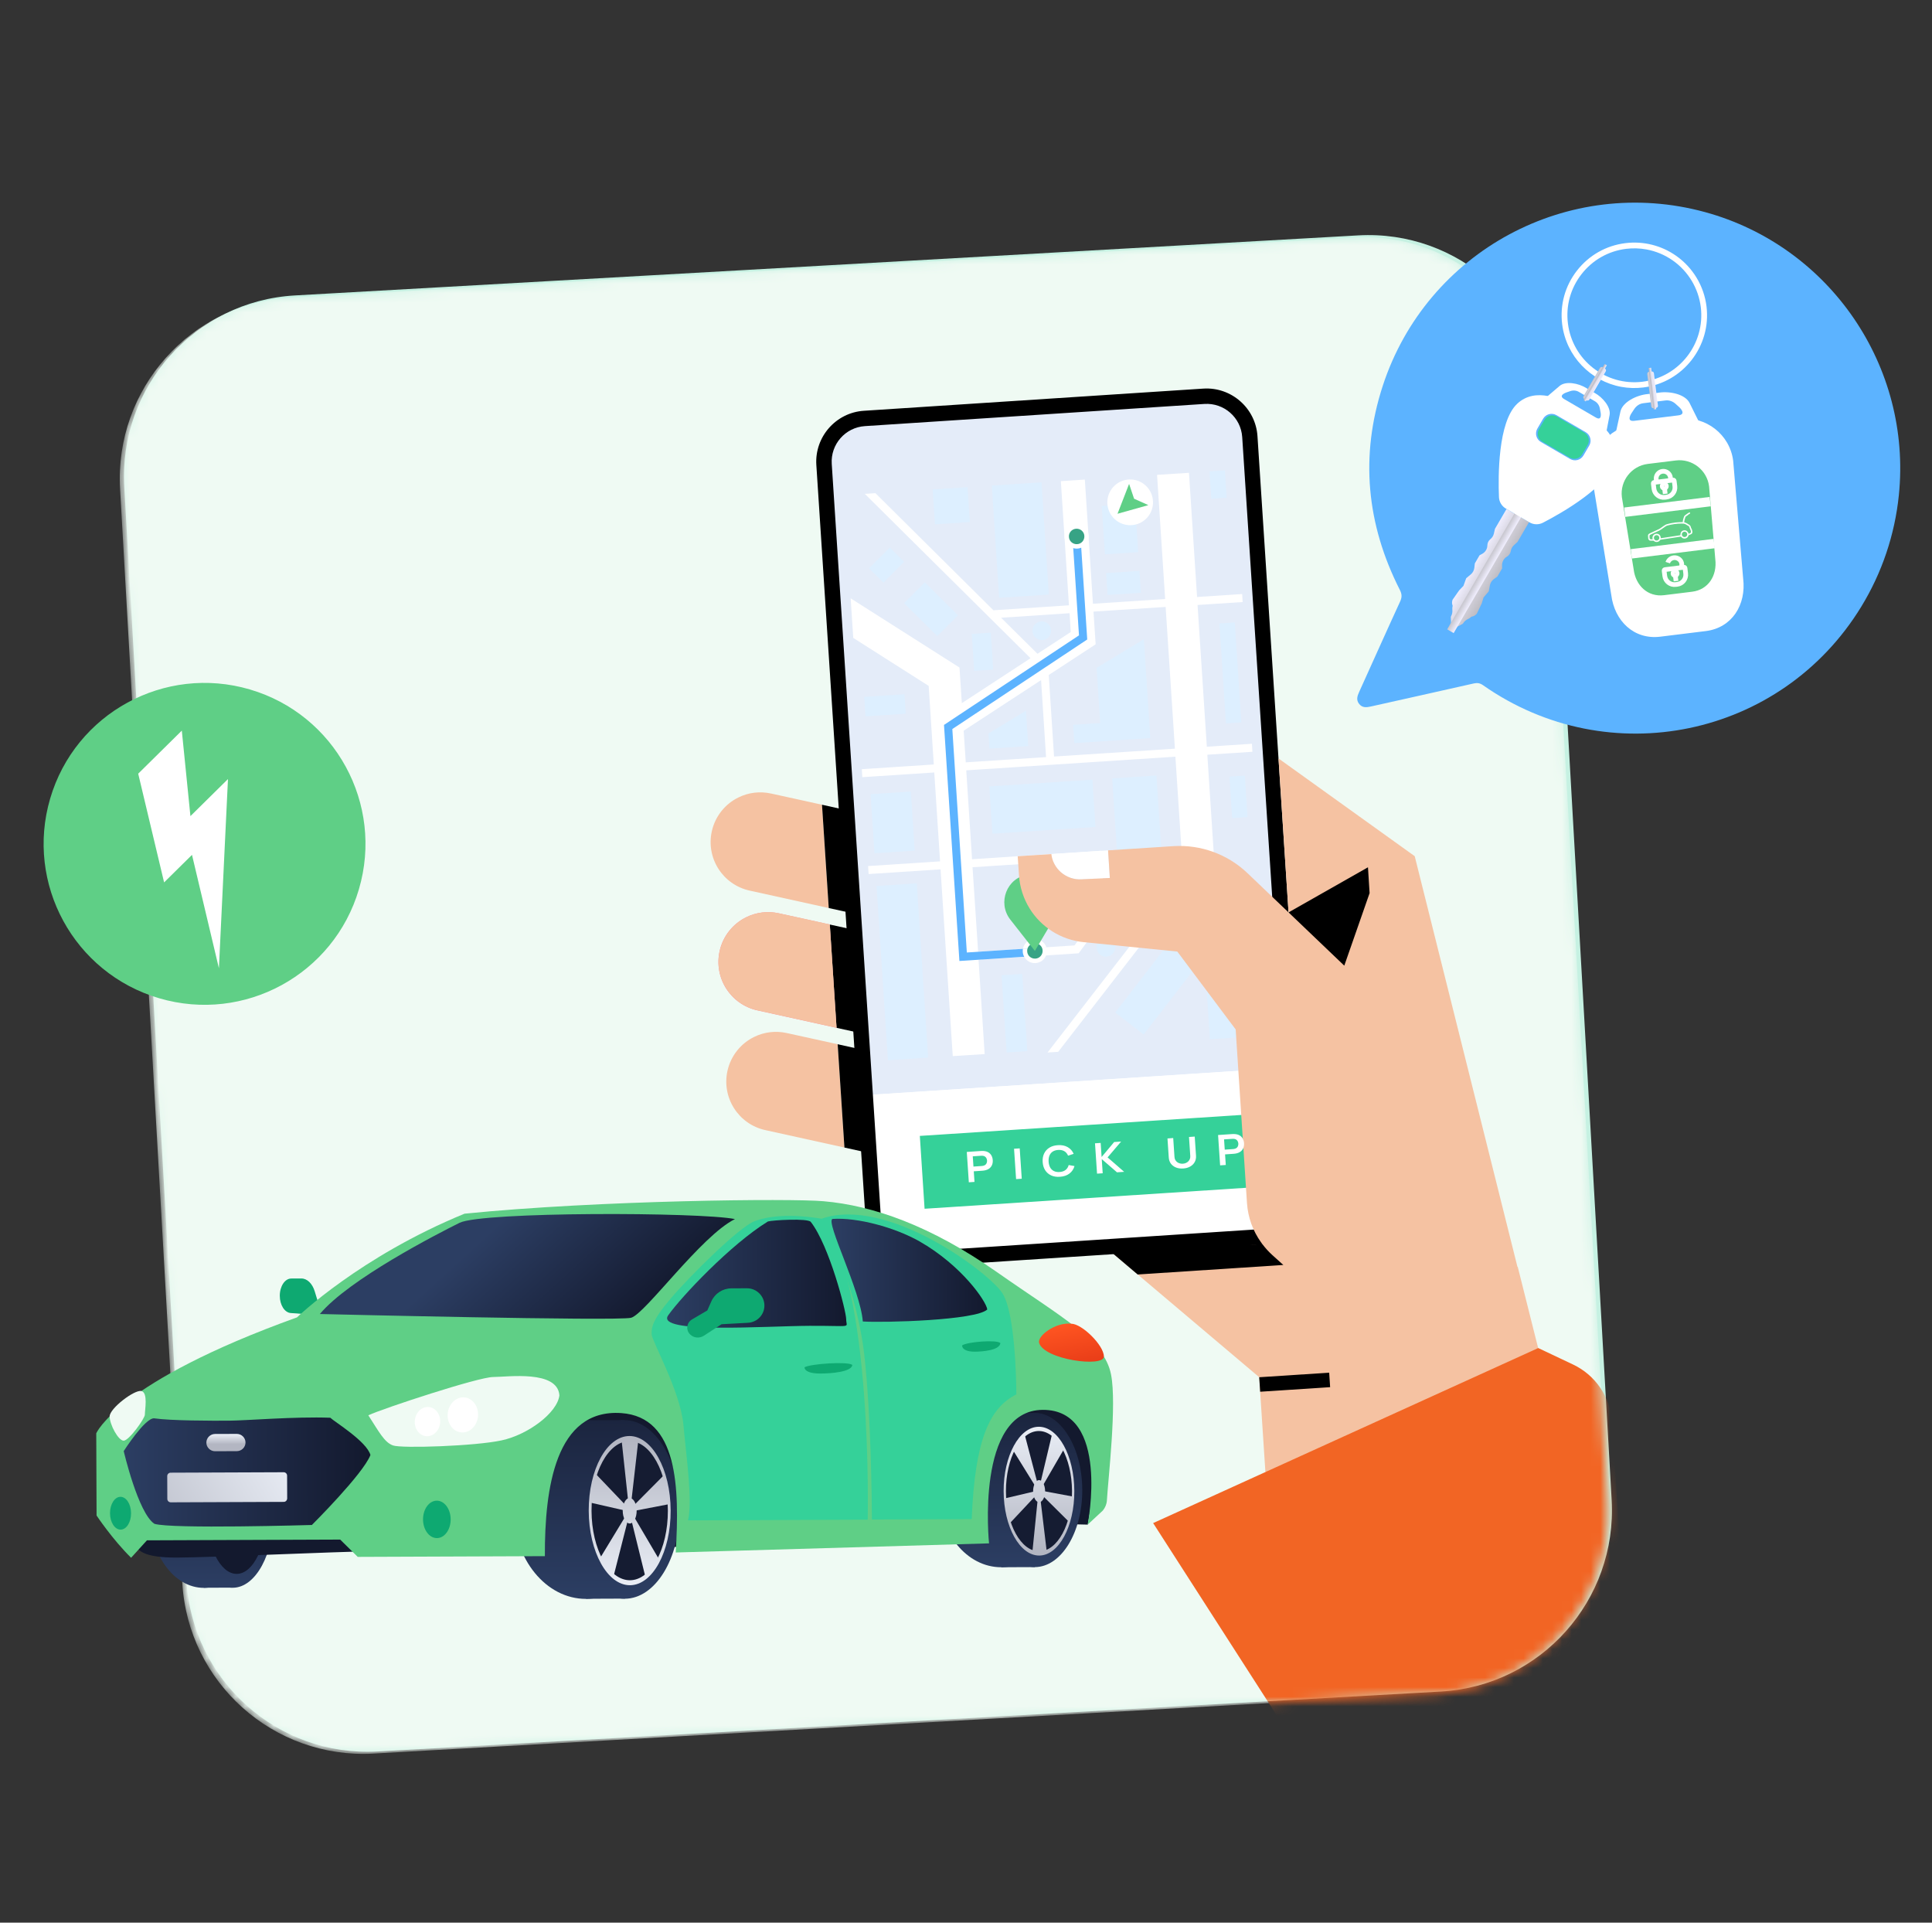 <svg width="201" height="200" viewBox="0 0 201 200" fill="none" xmlns="http://www.w3.org/2000/svg">
<rect x="0" y="0" width="201" height="200" fill="#333333" stroke="none"/>
<path d="M149.922 175.955L39.289 182.194C28.899 182.781 19.991 174.816 19.397 164.398L12.928 50.651C12.336 40.24 20.289 31.319 30.679 30.733L141.31 24.485C151.701 23.898 160.609 31.863 161.203 42.282L167.673 156.037C168.257 166.448 160.312 175.368 149.922 175.955Z" fill="#C6F1E2"/>
<mask id="mask0_155_11679" style="mask-type:alpha" maskUnits="userSpaceOnUse" x="12" y="24" width="156" height="159">
<path d="M149.487 176.17L38.855 182.409C28.464 182.996 19.556 175.031 18.962 164.613L12.494 50.865C11.901 40.455 19.854 31.534 30.245 30.947L140.876 24.7C151.266 24.113 160.175 32.078 160.768 42.496L167.238 156.252C167.823 166.663 159.878 175.583 149.487 176.17Z" fill="#EFFAF3"/>
</mask>
<g mask="url(#mask0_155_11679)">
<path d="M149.487 176.17L38.854 182.409C28.464 182.996 19.555 175.031 18.962 164.613L12.493 50.865C11.901 40.455 19.854 31.534 30.244 30.947L140.875 24.7C151.266 24.113 160.174 32.078 160.768 42.496L167.238 156.252C167.822 166.663 159.877 175.583 149.487 176.17Z" fill="#EFFAF3"/>
<path d="M83.137 83.184L85.519 83.71L86.222 94.457L77.99 92.642C75.199 92.029 73.439 89.273 74.053 86.482C74.407 84.882 75.469 83.609 76.839 82.946C77.849 82.449 79.031 82.285 80.213 82.544L83.137 83.184Z" fill="#F5C2A2"/>
<path d="M91.111 84.944L91.658 93.324L90.249 95.349L88.933 95.054L86.221 94.457L85.519 83.71L89.991 84.703L91.111 84.944Z" fill="black"/>
<path d="M83.948 95.645L86.331 96.171L87.033 106.918L78.801 105.103C76.01 104.49 74.25 101.734 74.864 98.943C75.218 97.343 76.279 96.07 77.65 95.407C78.66 94.909 79.842 94.746 81.024 95.005L83.948 95.645Z" fill="#FF8A98"/>
<path d="M91.922 97.405L92.469 105.785L91.06 107.81L89.744 107.515L87.033 106.918L86.331 96.171L90.802 97.155L91.922 97.405Z" fill="black"/>
<path d="M83.947 95.638L86.33 96.163L87.032 106.91L78.8 105.095C76.018 104.481 74.249 101.726 74.872 98.942C75.227 97.342 76.288 96.069 77.659 95.406C78.669 94.909 79.851 94.745 81.033 95.005L83.947 95.638Z" fill="#F5C2A2"/>
<path d="M84.767 108.099L87.149 108.624L87.852 119.371L79.62 117.556C76.829 116.943 75.069 114.187 75.682 111.396C76.037 109.796 77.098 108.523 78.469 107.86C79.479 107.363 80.661 107.199 81.843 107.458L84.767 108.099Z" fill="#F5C2A2"/>
<path d="M92.733 109.859L93.279 118.239L91.879 120.263L90.555 119.969L87.852 119.371L87.149 108.624L91.613 109.618L92.733 109.859Z" fill="black"/>
<path d="M125.243 41.221L89.932 43.527C87.445 43.689 85.566 45.833 85.727 48.312L90.011 113.916L90.853 126.763C91.015 129.251 93.159 131.129 95.637 130.968L130.948 128.662C133.427 128.501 135.305 126.357 135.145 123.879L134.303 111.031L130.019 45.427C129.865 42.938 127.722 41.06 125.243 41.221Z" fill="white"/>
<path d="M85.727 48.317L90.011 113.921L134.311 111.027L130.026 45.423C129.865 42.936 127.721 41.057 125.242 41.218L89.931 43.524C87.444 43.686 85.566 45.83 85.727 48.317Z" fill="#E4ECF9"/>
<path d="M90.012 113.923L90.854 126.77C91.015 129.258 93.159 131.136 95.638 130.975L130.949 128.669C133.428 128.509 135.306 126.365 135.145 123.886L134.303 111.038L90.012 113.923Z" fill="white"/>
<path d="M129.21 115.975L95.697 118.16L96.191 125.738L129.704 123.553L129.21 115.975Z" fill="#35D199"/>
<path d="M96.618 71.349L97.148 79.523L89.66 80.011L89.712 80.843L97.199 80.355L97.802 89.601L90.314 90.089L90.366 90.921L97.853 90.433L99.122 109.86L102.442 109.647L101.805 99.843L112.217 99.165L114.676 95.842L117.964 97.881L108.984 109.483L110.091 109.415L123.423 92.198L131.604 98.342L131.321 93.967L126.372 90.249L125.607 78.508L130.298 78.202L130.247 77.37L125.555 77.675L124.59 62.932L129.282 62.627L129.231 61.794L124.539 62.1L123.697 49.183L120.377 49.396L121.219 62.313L113.706 62.804L112.864 49.887L110.368 50.05L111.21 62.967L103.354 63.483L91.078 51.302L89.971 51.37L107.215 68.469L100.066 73.143L99.822 69.438L88.501 62.24L88.77 66.356L96.618 71.349ZM111.399 65.745L107.936 68.007L104.151 64.258L111.278 63.788L111.399 65.745ZM122.234 77.88L109.66 78.697L109.109 70.214L113.988 67.023L113.764 63.618L121.27 63.136L122.234 77.88ZM101.18 90.211L113.772 89.392L114.151 95.164L111.787 98.345L101.761 99.001L101.18 90.211ZM100.526 80.132L122.286 78.712L123.107 91.251L118.479 97.229L114.974 95.044L114.551 88.5L101.129 89.378L100.526 80.132ZM100.257 76.007L108.311 70.745L108.829 78.756L100.475 79.3L100.257 76.007Z" fill="white"/>
<path d="M92.375 110.289L96.562 110.016L95.38 91.889L91.193 92.162L92.375 110.289Z" fill="#DDEFFF"/>
<path d="M118.983 107.611L126.42 97.992L123.46 95.704L116.024 105.323L118.983 107.611Z" fill="#DDEFFF"/>
<path d="M116.326 90.439L120.932 90.138L120.315 80.669L115.708 80.969L116.326 90.439Z" fill="#DDEFFF"/>
<path d="M103.243 86.725L113.972 86.025L113.651 81.102L102.922 81.802L103.243 86.725Z" fill="#DDEFFF"/>
<path d="M90.976 88.757L95.163 88.484L94.762 82.337L90.575 82.61L90.976 88.757Z" fill="#DDEFFF"/>
<path d="M104.723 109.483L106.88 109.342L106.356 101.302L104.198 101.442L104.723 109.483Z" fill="#DDEFFF"/>
<path d="M114.459 75.213L111.638 75.399L111.77 77.302L119.677 76.779L119.005 66.487L114.084 69.475L114.459 75.213Z" fill="#DDEFFF"/>
<path d="M102.835 76.302L102.935 77.872L106.975 77.612L106.735 73.933L102.835 76.302Z" fill="#DDEFFF"/>
<path d="M101.351 69.787L103.329 69.658L103.078 65.814L101.1 65.943L101.351 69.787Z" fill="#DDEFFF"/>
<path d="M94.06 62.743L97.511 66.172L99.664 64.005L96.213 60.576L94.06 62.743Z" fill="#DDEFFF"/>
<path d="M90.413 59.12L91.911 60.607L94.064 58.441L92.566 56.953L90.413 59.12Z" fill="#DDEFFF"/>
<path d="M115.225 61.89L118.693 61.664L118.544 59.386L115.077 59.613L115.225 61.89Z" fill="#DDEFFF"/>
<path d="M114.95 57.664L118.418 57.438L118.09 52.403L114.622 52.629L114.95 57.664Z" fill="#DDEFFF"/>
<path d="M108.322 64.641C108.855 64.609 109.319 65.01 109.352 65.55C109.383 66.083 108.983 66.547 108.442 66.58C107.91 66.611 107.445 66.211 107.413 65.67C107.381 65.138 107.79 64.672 108.322 64.641Z" fill="#DDEFFF"/>
<path d="M114.995 97.575C115.527 97.544 115.992 97.944 116.024 98.485C116.056 99.017 115.655 99.482 115.114 99.514C114.582 99.546 114.117 99.145 114.085 98.605C114.053 98.073 114.455 97.616 114.995 97.575Z" fill="#DDEFFF"/>
<path d="M127.543 75.255L129.144 75.15L128.466 64.747L126.864 64.852L127.543 75.255Z" fill="#DDEFFF"/>
<path d="M126.019 51.878L127.621 51.773L127.435 48.931L125.834 49.035L126.019 51.878Z" fill="#DDEFFF"/>
<path d="M103.946 62.189L109.117 61.852L108.356 50.173L103.184 50.51L103.946 62.189Z" fill="#DDEFFF"/>
<path d="M125.874 108.106L131.277 107.754L130.925 102.351L125.522 102.703L125.874 108.106Z" fill="#DDEFFF"/>
<path d="M97.269 54.543L100.899 54.307L100.662 50.676L97.032 50.913L97.269 54.543Z" fill="#DDEFFF"/>
<path d="M128.189 85.1L129.79 84.996L129.509 80.681L127.907 80.785L128.189 85.1Z" fill="#DDEFFF"/>
<path d="M90.045 74.517L94.232 74.244L94.1 72.215L89.913 72.488L90.045 74.517Z" fill="#DDEFFF"/>
<path d="M112.255 66.092L111.579 55.835L112.41 55.775L113.112 66.521L99.077 75.837L100.586 99.081L107.576 98.62L107.627 99.453L99.814 99.964L98.211 75.408L112.255 66.092Z" fill="#5CB3FF"/>
<path d="M112.163 57.059C112.854 56.973 113.345 56.343 113.259 55.652C113.174 54.961 112.544 54.47 111.852 54.556C111.161 54.641 110.67 55.271 110.756 55.963C110.842 56.654 111.472 57.145 112.163 57.059Z" fill="white"/>
<path d="M111.959 55C112.405 54.971 112.793 55.312 112.813 55.75C112.843 56.196 112.502 56.584 112.063 56.604C111.617 56.633 111.229 56.292 111.209 55.854C111.171 55.409 111.513 55.029 111.959 55Z" fill="#37A385"/>
<path d="M106.426 98.693L108.862 98.538C108.692 98.006 108.17 97.629 107.587 97.667C106.995 97.706 106.531 98.144 106.426 98.693Z" fill="white"/>
<path d="M106.404 99.007C106.419 99.196 106.467 99.372 106.555 99.525C106.78 99.947 107.238 100.218 107.743 100.182C108.257 100.144 108.667 99.825 108.836 99.372C108.902 99.208 108.932 99.031 108.917 98.843C108.913 98.74 108.892 98.638 108.854 98.539L106.417 98.695C106.405 98.8 106.4 98.904 106.404 99.007Z" fill="white"/>
<path d="M107.617 98.113C108.062 98.084 108.451 98.425 108.47 98.863C108.5 99.309 108.159 99.697 107.72 99.717C107.274 99.746 106.886 99.406 106.866 98.967C106.83 98.531 107.171 98.142 107.617 98.113Z" fill="#37A385"/>
<path d="M106.958 90.99C107.017 90.982 107.085 90.974 107.146 90.975C107.206 90.968 107.275 90.968 107.336 90.969C109.556 90.953 110.91 93.439 109.773 95.353L107.665 98.917L105.107 95.655C103.74 93.905 104.752 91.263 106.958 90.99Z" fill="#5FCF86"/>
<path d="M119.341 50.658C120.222 51.629 120.15 53.134 119.178 54.015C118.207 54.897 116.702 54.824 115.821 53.853C114.939 52.881 115.012 51.376 115.983 50.495C116.954 49.605 118.46 49.686 119.341 50.658Z" fill="white"/>
<path d="M117.988 51.88L119.471 52.544L116.263 53.443L117.468 50.337L117.988 51.88Z" fill="#5FCF86"/>
<path d="M125.187 40.424L89.876 42.73C86.96 42.919 84.741 45.451 84.93 48.368L90.048 126.829C90.237 129.745 92.769 131.964 95.686 131.776L130.996 129.469C131.099 129.465 131.202 129.452 131.304 129.44C132.659 129.28 133.837 128.606 134.676 127.629C135.544 126.614 136.035 125.273 135.943 123.832L130.824 45.371C130.635 42.454 128.103 40.235 125.187 40.424ZM91.651 126.717L86.532 48.255C86.401 46.222 87.946 44.457 89.987 44.325L125.298 42.019C127.34 41.886 129.105 43.431 129.237 45.472L134.356 123.934C134.488 125.975 132.943 127.74 130.902 127.873L95.591 130.179C93.55 130.311 91.783 128.758 91.651 126.717Z" fill="black"/>
<path d="M109.38 88.842C109.465 89.592 109.832 90.255 110.366 90.725C110.948 91.233 111.718 91.517 112.533 91.468L115.464 91.329L115.281 88.455L109.38 88.842Z" fill="white"/>
<path d="M131.649 153.131L162.758 151.104L157.907 131.802C157.897 131.786 157.879 131.78 157.869 131.772L147.183 89.062L133.013 78.897L134.057 94.911L129.79 90.832C127.721 88.858 124.922 87.839 122.074 88.019L115.281 88.456L115.464 91.329L112.533 91.468C111.719 91.526 110.948 91.233 110.366 90.726C109.832 90.256 109.464 89.593 109.38 88.842L105.88 89.069L106.013 91.041C106.091 92.302 106.487 93.472 107.106 94.485C108.297 96.421 110.349 97.766 112.739 98.005L122.484 98.984L128.556 107.084L129.732 125.139C129.83 126.622 130.344 128.046 131.201 129.236C131.243 129.3 131.294 129.363 131.345 129.426C131.337 129.427 131.32 129.429 131.311 129.43C131.209 129.443 131.107 129.456 131.003 129.46L115.857 130.449L118.359 132.568L131.004 143.259L131.649 153.131Z" fill="#F5C2A2"/>
<path d="M134.057 94.909L139.855 100.45L142.489 92.903L142.32 90.218L134.057 94.909Z" fill="black"/>
<path d="M133.516 131.585L118.36 132.575L114.979 129.709L131.346 129.433C131.647 129.837 131.986 130.201 132.357 130.544L133.302 131.395L133.516 131.585Z" fill="black"/>
<path d="M138.285 142.789L131.007 143.264L131.105 144.771L138.383 144.296L138.285 142.789Z" fill="black"/>
<path d="M169.597 176.885L167.705 147.904C167.54 145.322 165.986 143.041 163.653 141.939L160.034 140.226L119.97 158.435L133.352 179.255L169.597 176.885Z" fill="#F26524"/>
<path d="M100.794 122.985L100.582 119.827L102.036 119.73C102.07 119.727 102.114 119.726 102.168 119.725C102.222 119.723 102.272 119.724 102.318 119.728C102.524 119.742 102.696 119.792 102.834 119.876C102.974 119.961 103.08 120.073 103.154 120.211C103.228 120.349 103.272 120.505 103.283 120.678C103.295 120.851 103.273 121.011 103.217 121.159C103.162 121.305 103.07 121.429 102.943 121.532C102.817 121.634 102.654 121.706 102.454 121.747C102.409 121.756 102.359 121.764 102.304 121.771C102.25 121.777 102.207 121.782 102.174 121.784L101.309 121.842L101.383 122.945L100.794 122.985ZM101.276 121.349L102.117 121.292C102.149 121.29 102.186 121.286 102.226 121.28C102.267 121.275 102.304 121.266 102.338 121.255C102.434 121.227 102.508 121.183 102.559 121.124C102.613 121.064 102.648 120.999 102.667 120.927C102.686 120.855 102.694 120.786 102.689 120.718C102.685 120.651 102.668 120.583 102.639 120.515C102.611 120.445 102.567 120.384 102.506 120.332C102.447 120.28 102.368 120.247 102.269 120.231C102.234 120.225 102.196 120.222 102.155 120.224C102.114 120.223 102.077 120.225 102.045 120.227L101.204 120.283L101.276 121.349Z" fill="white"/>
<path d="M105.711 122.654L105.499 119.496L106.088 119.457L106.3 122.614L105.711 122.654Z" fill="white"/>
<path d="M110.271 122.412C109.919 122.436 109.613 122.388 109.353 122.267C109.093 122.145 108.887 121.965 108.735 121.728C108.585 121.489 108.498 121.208 108.476 120.882C108.455 120.556 108.502 120.265 108.619 120.009C108.738 119.752 108.918 119.547 109.159 119.393C109.401 119.237 109.698 119.147 110.05 119.124C110.456 119.096 110.8 119.165 111.083 119.33C111.365 119.493 111.572 119.725 111.702 120.026L111.118 120.213C111.035 120.011 110.908 119.858 110.736 119.754C110.563 119.648 110.346 119.604 110.083 119.621C109.847 119.637 109.653 119.698 109.501 119.804C109.351 119.909 109.242 120.051 109.174 120.229C109.107 120.405 109.081 120.609 109.095 120.84C109.11 121.071 109.163 121.27 109.253 121.437C109.344 121.603 109.472 121.728 109.637 121.812C109.801 121.896 110.002 121.931 110.238 121.915C110.5 121.897 110.71 121.824 110.866 121.696C111.023 121.568 111.129 121.4 111.183 121.19L111.787 121.297C111.699 121.613 111.526 121.871 111.267 122.072C111.009 122.272 110.677 122.385 110.271 122.412Z" fill="white"/>
<path d="M114.133 122.086L113.921 118.929L114.51 118.89L114.608 120.354L115.915 118.795L116.639 118.746L115.23 120.396L116.954 121.896L116.206 121.947L114.623 120.573L114.722 122.047L114.133 122.086Z" fill="white"/>
<path d="M123.096 121.549C122.815 121.568 122.565 121.533 122.345 121.445C122.126 121.357 121.95 121.224 121.817 121.047C121.686 120.869 121.611 120.656 121.595 120.406L121.461 118.426L122.057 118.381L122.19 120.352C122.198 120.471 122.227 120.575 122.277 120.666C122.329 120.756 122.396 120.832 122.477 120.892C122.558 120.952 122.649 120.995 122.751 121.021C122.852 121.048 122.956 121.058 123.062 121.051C123.171 121.044 123.274 121.02 123.369 120.98C123.466 120.938 123.551 120.882 123.623 120.813C123.695 120.742 123.75 120.658 123.788 120.562C123.826 120.465 123.84 120.359 123.833 120.242L123.7 118.271L124.296 118.23L124.43 120.215C124.447 120.465 124.401 120.686 124.293 120.88C124.187 121.074 124.03 121.229 123.823 121.346C123.619 121.462 123.376 121.53 123.096 121.549Z" fill="white"/>
<path d="M126.938 121.224L126.725 118.067L128.18 117.969C128.214 117.967 128.258 117.965 128.312 117.964C128.366 117.962 128.416 117.963 128.462 117.968C128.667 117.982 128.839 118.031 128.978 118.116C129.118 118.2 129.224 118.312 129.297 118.451C129.372 118.588 129.415 118.744 129.427 118.918C129.439 119.09 129.417 119.25 129.361 119.398C129.305 119.544 129.214 119.669 129.087 119.771C128.961 119.874 128.798 119.945 128.598 119.987C128.553 119.996 128.502 120.004 128.447 120.01C128.394 120.017 128.351 120.021 128.318 120.023L127.453 120.082L127.527 121.184L126.938 121.224ZM127.419 119.588L128.26 119.532C128.293 119.529 128.329 119.526 128.37 119.52C128.411 119.514 128.448 119.506 128.481 119.495C128.578 119.466 128.651 119.422 128.703 119.363C128.756 119.304 128.792 119.238 128.81 119.166C128.83 119.095 128.838 119.025 128.833 118.958C128.828 118.891 128.812 118.823 128.782 118.754C128.755 118.684 128.711 118.623 128.65 118.572C128.591 118.52 128.512 118.486 128.412 118.471C128.377 118.464 128.34 118.462 128.299 118.463C128.258 118.463 128.221 118.464 128.189 118.466L127.348 118.523L127.419 119.588Z" fill="white"/>
</g>
<path d="M197.551 51.516C198.923 38.118 190.373 25.623 177.4 22.067C163.209 18.178 148.423 26.108 143.851 40.157C141.484 47.432 142.166 54.525 145.626 61.342C145.844 61.769 145.883 62.096 145.672 62.555C144.231 65.686 142.832 68.832 141.407 71.97C141.215 72.39 141.071 72.795 141.39 73.209C141.728 73.652 142.171 73.593 142.642 73.487C146.207 72.687 149.776 71.9 153.342 71.091C153.708 71.01 153.98 71.061 154.289 71.276C167.364 80.444 185.308 76.723 193.63 63.125C195.79 59.602 197.129 55.631 197.551 51.516Z" fill="#5CB3FF"/>
<path d="M156.475 54.517L156.109 54.304L156.139 54.323L156.475 54.517Z" fill="url(#paint0_linear_155_11679)"/>
<path d="M168.674 40.242C169.409 40.377 170.18 40.403 170.961 40.306C175.101 39.792 178.051 36.007 177.54 31.867C177.279 29.751 176.126 27.834 174.379 26.608C172.841 25.527 170.967 25.061 169.102 25.292C167.097 25.54 165.308 26.555 164.065 28.147C162.822 29.741 162.275 31.723 162.523 33.727C162.942 37.086 165.509 39.661 168.674 40.242ZM171.288 25.946C172.267 26.125 173.203 26.513 174.035 27.098C175.643 28.226 176.704 29.994 176.945 31.941C177.416 35.753 174.7 39.236 170.888 39.708C167.076 40.179 163.593 37.463 163.122 33.651C162.892 31.805 163.396 29.981 164.542 28.514C165.685 27.047 167.332 26.112 169.178 25.884C169.888 25.799 170.6 25.821 171.288 25.946Z" fill="white"/>
<path d="M168.583 42.819C168.788 41.85 170.219 41.103 171.433 40.989C171.814 40.952 172.194 40.905 172.572 40.847C173.78 40.662 175.348 41.034 175.782 41.925C176.267 42.919 177.035 44.435 177.035 44.435L173.561 44.867L171.453 45.129L167.979 45.56C167.979 45.557 168.355 43.9 168.583 42.819ZM170.032 43.774C170.958 43.66 172.323 43.49 172.323 43.49C172.323 43.49 173.688 43.322 174.614 43.207C175.54 43.092 174.683 42.335 174.683 42.335L174.325 42.012C174.024 41.739 173.644 41.608 173.273 41.656L172.115 41.8L170.957 41.945C170.585 41.99 170.247 42.209 170.024 42.549L169.758 42.951C169.753 42.947 169.106 43.889 170.032 43.774Z" fill="white"/>
<path d="M170.005 44.168L172.37 43.875L174.734 43.583C177.465 43.245 179.978 45.203 180.315 47.936L181.353 60.178C181.691 62.908 180.195 65.307 177.465 65.645L175.1 65.937L172.735 66.229C170.004 66.567 167.969 64.608 167.631 61.877L165.651 49.751C165.316 47.018 167.274 44.506 170.005 44.168Z" fill="white"/>
<path d="M171.426 48.259L172.89 48.079L174.354 47.898C176.044 47.69 177.598 48.902 177.809 50.592L178.453 58.169C178.661 59.86 177.737 61.344 176.046 61.552L174.583 61.733L173.119 61.913C171.429 62.121 170.168 60.91 169.96 59.22L168.735 51.715C168.524 50.024 169.736 48.47 171.426 48.259Z" fill="#5FCF86"/>
<path d="M177.925 52.18L169.031 53.28" stroke="white" stroke-width="0.981" stroke-miterlimit="10"/>
<path d="M178.337 56.543L169.713 57.612" stroke="white" stroke-width="0.981" stroke-miterlimit="10"/>
<path d="M173.203 51.733L173.372 51.712C173.924 51.645 174.318 51.139 174.249 50.587L174.18 50.025C174.172 49.97 174.122 49.93 174.068 49.938L172.093 50.181C172.039 50.189 171.998 50.239 172.006 50.294L172.075 50.856C172.148 51.406 172.654 51.8 173.203 51.733Z" stroke="white" stroke-width="0.488" stroke-miterlimit="10"/>
<path d="M173.825 49.965L173.79 49.678C173.741 49.269 173.364 48.976 172.957 49.028C172.547 49.078 172.255 49.455 172.307 49.862L172.342 50.148" stroke="white" stroke-width="0.488" stroke-miterlimit="10"/>
<path d="M172.932 50.597C172.917 50.477 173.001 50.37 173.121 50.355C173.241 50.341 173.349 50.425 173.363 50.545C173.378 50.665 173.294 50.772 173.174 50.787C173.054 50.801 172.946 50.717 172.932 50.597Z" stroke="white" stroke-width="0.488" stroke-miterlimit="10"/>
<path d="M173.246 51.372L173.174 50.787" stroke="white" stroke-width="0.488" stroke-miterlimit="10"/>
<path d="M174.329 60.803L174.498 60.783C175.05 60.716 175.444 60.209 175.374 59.657L175.306 59.095C175.298 59.04 175.248 59 175.194 59.008L173.219 59.252C173.165 59.26 173.124 59.309 173.132 59.364L173.201 59.926C173.271 60.478 173.777 60.873 174.329 60.803Z" stroke="white" stroke-width="0.488" stroke-miterlimit="10"/>
<path d="M174.918 59.043C175.081 58.558 174.843 58.175 174.452 58.045C174.06 57.919 173.637 58.134 173.507 58.525" stroke="white" stroke-width="0.488" stroke-miterlimit="10"/>
<path d="M174.055 59.669C174.04 59.549 174.124 59.442 174.244 59.428C174.365 59.413 174.472 59.497 174.486 59.617C174.501 59.737 174.417 59.844 174.297 59.859C174.177 59.873 174.07 59.789 174.055 59.669Z" stroke="white" stroke-width="0.488" stroke-miterlimit="10"/>
<path d="M174.368 60.444L174.297 59.859" stroke="white" stroke-width="0.488" stroke-miterlimit="10"/>
<path d="M175.216 54.325C175.226 54.253 175.231 54.181 175.249 54.112C175.276 54.01 175.31 53.908 175.34 53.806C175.356 53.757 175.386 53.72 175.432 53.695C175.512 53.649 175.588 53.597 175.654 53.532C175.687 53.497 175.735 53.475 175.781 53.453C175.829 53.428 175.852 53.39 175.832 53.35C175.812 53.308 175.77 53.29 175.722 53.318C175.656 53.354 175.592 53.396 175.528 53.44C175.479 53.476 175.434 53.52 175.382 53.549C175.285 53.604 175.218 53.678 175.183 53.788C175.127 53.96 175.074 54.13 175.066 54.315C174.964 54.315 174.861 54.315 174.761 54.316C174.48 54.322 174.199 54.357 173.924 54.41C173.748 54.443 173.574 54.487 173.399 54.536C173.329 54.556 173.264 54.592 173.203 54.632C173.073 54.715 172.946 54.799 172.826 54.892C172.676 55.009 172.506 55.086 172.334 55.159C172.1 55.259 171.87 55.373 171.638 55.481C171.612 55.495 171.589 55.514 171.563 55.527C171.488 55.573 171.452 55.64 171.454 55.726C171.459 55.829 171.462 55.932 171.478 56.033C171.491 56.116 171.553 56.173 171.615 56.223C171.63 56.235 171.651 56.24 171.673 56.239C171.778 56.242 171.883 56.242 171.985 56.242C172.015 56.242 172.036 56.247 172.061 56.269C172.26 56.448 172.567 56.407 172.711 56.18C172.728 56.154 172.745 56.145 172.775 56.14C173.465 56.036 174.153 55.929 174.843 55.823C174.873 55.818 174.889 55.825 174.907 55.851C175.017 55.989 175.162 56.047 175.335 56.014C175.503 55.98 175.614 55.878 175.666 55.714C175.674 55.685 175.686 55.673 175.717 55.662C175.801 55.631 175.885 55.596 175.963 55.55C176.055 55.495 176.086 55.407 176.07 55.3C176.05 55.176 176.025 55.055 175.952 54.948C175.927 54.91 175.919 54.858 175.907 54.811C175.882 54.72 175.835 54.647 175.754 54.596C175.588 54.482 175.421 54.378 175.216 54.325ZM171.938 56.097C171.879 56.096 171.822 56.096 171.766 56.095C171.677 56.094 171.625 56.048 171.615 55.961C171.608 55.901 171.617 55.843 171.609 55.783C171.598 55.706 171.626 55.652 171.696 55.622C171.705 55.617 171.713 55.613 171.719 55.608C171.963 55.496 172.201 55.38 172.446 55.276C172.599 55.211 172.746 55.14 172.878 55.038C172.981 54.956 173.093 54.887 173.2 54.812C173.287 54.754 173.372 54.692 173.477 54.665C173.962 54.535 174.455 54.459 174.959 54.463C175.102 54.464 175.244 54.468 175.374 54.543C175.476 54.602 175.577 54.664 175.679 54.726C175.722 54.752 175.745 54.789 175.759 54.836C175.78 54.898 175.791 54.966 175.826 55.021C175.889 55.119 175.91 55.224 175.926 55.336C175.93 55.374 175.921 55.406 175.887 55.424C175.821 55.46 175.756 55.491 175.688 55.525C175.585 55.247 175.408 55.129 175.172 55.172C174.946 55.213 174.826 55.387 174.826 55.675C174.146 55.781 173.464 55.885 172.78 55.99C172.786 55.845 172.742 55.724 172.639 55.63C172.533 55.533 172.407 55.501 172.264 55.527C172.075 55.556 171.846 55.761 171.938 56.097ZM174.974 55.623C174.955 55.468 175.061 55.328 175.217 55.306C175.373 55.287 175.515 55.396 175.534 55.549C175.553 55.707 175.445 55.844 175.286 55.866C175.136 55.888 174.993 55.779 174.974 55.623ZM172.069 55.981C172.05 55.825 172.159 55.686 172.314 55.667C172.47 55.648 172.61 55.757 172.629 55.912C172.647 56.071 172.536 56.207 172.378 56.229C172.227 56.248 172.088 56.137 172.069 55.981Z" fill="white"/>
<path d="M172.302 42.429L172.028 42.462C171.911 42.477 171.806 42.394 171.791 42.279L171.373 38.912C171.359 38.794 171.442 38.69 171.557 38.675L171.83 38.641C171.948 38.626 172.052 38.709 172.067 38.824L172.485 42.191C172.503 42.309 172.419 42.414 172.302 42.429Z" fill="url(#paint1_linear_155_11679)"/>
<path d="M172.044 42.604L172.309 42.569L171.774 38.249L171.509 38.281L172.044 42.604Z" fill="url(#paint2_linear_155_11679)"/>
<path d="M153.645 63.834C153.645 63.834 153.458 64.103 153.084 64.148C153.084 64.148 152.937 64.295 152.762 64.374C152.536 64.475 152.339 64.632 152.214 64.848C152.201 64.869 152.183 64.886 152.163 64.9L151.448 65.273L151.209 65.135L150.969 64.998L150.94 64.191C150.939 64.167 150.945 64.143 150.958 64.12C151.082 63.907 151.124 63.657 151.098 63.41C151.078 63.219 151.134 63.017 151.134 63.017C150.986 62.67 151.13 62.375 151.13 62.375L151.809 61.407L152.254 60.941L152.541 60.148L153.025 59.743C153.225 59.575 153.352 59.334 153.385 59.074L153.438 58.607L153.93 57.76L154.204 57.613C154.53 57.437 154.737 57.1 154.743 56.728C154.746 56.489 154.851 56.262 155.031 56.105L155.096 56.048C155.259 55.905 155.371 55.715 155.419 55.507L155.533 55.009L156.732 52.949L157.904 53.631L159.077 54.313L157.877 56.373L157.502 56.717C157.344 56.862 157.233 57.053 157.19 57.264L157.173 57.348C157.124 57.583 156.979 57.784 156.773 57.906C156.454 58.094 156.262 58.441 156.269 58.813L156.278 59.124L155.786 59.971L155.407 60.247C155.194 60.403 155.052 60.631 155.003 60.891L154.888 61.512L154.342 62.151L154.157 62.768L153.645 63.834Z" fill="url(#paint3_linear_155_11679)"/>
<path d="M150.56 65.464L151.234 65.857L158.953 52.59L158.276 52.196L150.56 65.464Z" fill="url(#paint4_linear_155_11679)"/>
<path d="M162.251 40.152C162.873 39.615 164.192 39.84 165.053 40.377C165.321 40.544 165.596 40.705 165.877 40.855C166.768 41.338 167.615 42.375 167.457 43.181C167.277 44.081 167.024 45.468 167.024 45.468L164.514 44.006L162.99 43.121L160.48 41.662C160.478 41.656 161.558 40.752 162.251 40.152ZM162.728 41.511C163.397 41.901 164.383 42.475 164.383 42.475C164.383 42.475 165.37 43.049 166.039 43.438C166.708 43.828 166.521 42.898 166.521 42.898L166.448 42.505C166.388 42.172 166.201 41.897 165.931 41.74L165.095 41.252L164.258 40.764C163.989 40.606 163.657 40.58 163.338 40.693L162.961 40.824C162.961 40.824 162.059 41.121 162.728 41.511Z" fill="white"/>
<path d="M157.846 42C159.738 40.228 162.461 41.458 164.336 42.59C166.212 43.721 168.64 45.369 168.026 47.92C167.382 50.606 162.408 53.4 160.526 54.373C160.085 54.6 159.557 54.589 159.13 54.34L157.899 53.622L156.669 52.905C156.239 52.655 155.967 52.204 155.948 51.709C155.86 49.592 155.831 43.889 157.846 42Z" fill="white"/>
<path d="M160.307 45.973L163.353 47.746C163.836 48.028 164.46 47.861 164.739 47.38L165.342 46.345C165.624 45.862 165.456 45.238 164.976 44.959L161.929 43.186C161.446 42.904 160.822 43.072 160.543 43.553L159.94 44.588C159.661 45.071 159.826 45.695 160.307 45.973Z" fill="#5CB3FF"/>
<path d="M160.455 45.943L163.309 47.602C163.759 47.864 164.344 47.708 164.606 47.258L165.17 46.289C165.432 45.839 165.276 45.255 164.826 44.992L161.973 43.334C161.523 43.071 160.938 43.227 160.676 43.677L160.112 44.646C159.85 45.096 160.005 45.681 160.455 45.943Z" fill="#35D199"/>
<path d="M165.059 41.641L164.82 41.504C164.718 41.444 164.683 41.314 164.742 41.212L166.447 38.28C166.506 38.178 166.636 38.143 166.738 38.202L166.977 38.34C167.079 38.399 167.114 38.53 167.055 38.631L165.35 41.564C165.291 41.665 165.161 41.7 165.059 41.641Z" fill="url(#paint5_linear_155_11679)"/>
<path d="M164.749 41.623L164.98 41.758L167.17 37.994L166.938 37.86L164.749 41.623Z" fill="url(#paint6_linear_155_11679)"/>
<path d="M16.561 103.841C25.43 106.448 34.734 101.371 37.341 92.501C39.948 83.631 34.871 74.327 26.001 71.72C17.131 69.113 7.828 74.191 5.221 83.06C2.614 91.93 7.691 101.234 16.561 103.841Z" fill="#5FCF86"/>
<g clip-path="url(#clip0_155_11679)">
<path d="M17.073 91.789L14.378 80.48L18.915 76.001L19.811 84.895L23.718 81.039L22.775 100.717L19.975 88.925L17.073 91.789Z" fill="white"/>
</g>
<path d="M21.211 165.173C24.317 165.161 26.821 161.66 26.805 157.352C26.788 153.045 24.256 149.564 21.15 149.576C18.044 149.588 15.54 153.089 15.556 157.396C15.573 161.703 18.105 165.185 21.211 165.173Z" fill="url(#paint7_linear_155_11679)"/>
<path d="M24.166 149.564L21.15 149.576L21.211 165.161L24.227 165.149L24.166 149.564Z" fill="url(#paint8_linear_155_11679)"/>
<path d="M24.226 165.161C26.595 165.151 28.501 161.652 28.484 157.345C28.467 153.038 26.534 149.554 24.166 149.563C21.797 149.573 19.891 153.072 19.908 157.379C19.925 161.686 21.858 165.17 24.226 165.161Z" fill="url(#paint9_linear_155_11679)"/>
<path d="M24.628 163.719C26.35 163.712 27.734 160.86 27.721 157.349C27.707 153.838 26.3 150.997 24.578 151.003C22.857 151.01 21.472 153.862 21.486 157.373C21.499 160.885 22.906 163.726 24.628 163.719Z" fill="#13192E"/>
<path d="M33.269 137.901L32.055 136.717L30.248 136.585C29.612 136.537 29.112 135.755 29.109 134.795C29.105 133.809 29.636 132.998 30.298 132.995L31.354 132.991C31.952 132.989 32.501 133.518 32.746 134.338L33.03 135.272L34.089 136.204C34.46 136.531 34.526 137.302 34.223 137.758C33.957 138.125 33.563 138.19 33.269 137.901Z" fill="#0EA971"/>
<path d="M13.989 160.146C13.994 161.321 15.002 162.038 18.437 162.024C21.873 162.011 35.537 161.389 38.374 161.378C41.212 161.367 72.55 160.878 72.55 160.878C72.55 160.878 74.672 146.991 67.389 145.869C60.106 144.747 13.989 160.146 13.989 160.146Z" fill="#13192E"/>
<path d="M60.979 166.32C65.14 166.304 68.496 162.132 68.476 157.001C68.456 151.87 65.067 147.724 60.907 147.74C56.747 147.756 53.39 151.929 53.41 157.06C53.43 162.191 56.819 166.337 60.979 166.32Z" fill="url(#paint10_linear_155_11679)"/>
<path d="M64.94 147.724L60.907 147.74L60.979 166.308L65.013 166.292L64.94 147.724Z" fill="url(#paint11_linear_155_11679)"/>
<path d="M65.013 166.304C68.182 166.292 70.735 162.122 70.715 156.991C70.695 151.861 68.11 147.711 64.94 147.724C61.771 147.736 59.218 151.905 59.238 157.036C59.258 162.167 61.843 166.316 65.013 166.304Z" fill="url(#paint12_linear_155_11679)"/>
<path d="M65.541 164.583C67.846 164.574 69.701 161.177 69.685 156.996C69.668 152.814 67.787 149.432 65.482 149.441C63.177 149.45 61.321 152.847 61.338 157.028C61.354 161.21 63.236 164.592 65.541 164.583Z" fill="#151C32"/>
<path d="M65.517 158.478C65.918 158.476 66.24 157.881 66.237 157.148C66.234 156.415 65.907 155.822 65.507 155.823C65.106 155.825 64.784 156.42 64.786 157.153C64.789 157.886 65.116 158.479 65.517 158.478Z" fill="url(#paint13_linear_155_11679)"/>
<path d="M65.542 164.899C63.201 164.909 61.266 161.44 61.249 157.155C61.232 152.883 63.127 149.387 65.481 149.378C67.823 149.369 69.758 152.837 69.774 157.122C69.791 161.407 67.896 164.89 65.542 164.899ZM65.484 149.909C63.295 149.917 61.526 153.173 61.542 157.167C61.557 161.161 63.351 164.39 65.54 164.381C67.728 164.373 69.497 161.117 69.482 157.136C69.466 153.142 67.672 149.9 65.484 149.909Z" fill="url(#paint14_linear_155_11679)"/>
<path d="M65.514 157.657L64.669 149.811C64.669 149.811 65.838 149.427 66.412 149.804L65.514 157.657Z" fill="url(#paint15_linear_155_11679)"/>
<path d="M65.78 157.302L61.424 156.308C61.424 156.308 61.581 154.146 61.947 153.285L65.78 157.302Z" fill="url(#paint16_linear_155_11679)"/>
<path d="M65.675 156.733L63.833 163.97C63.833 163.97 62.748 163.027 62.413 162.105L65.675 156.733Z" fill="url(#paint17_linear_155_11679)"/>
<path d="M65.345 156.734L68.56 162.195C68.56 162.195 67.739 163.765 67.155 164.071L65.345 156.734Z" fill="url(#paint18_linear_155_11679)"/>
<path d="M65.245 157.303L69.073 153.446C69.073 153.446 69.64 155.365 69.619 156.465L65.245 157.303Z" fill="url(#paint19_linear_155_11679)"/>
<path d="M113.171 158.596L105.128 158.4L105.073 144.256L115.125 147.415L113.171 158.596Z" fill="#13192E"/>
<path d="M104.179 163.029C107.77 163.015 110.667 159.41 110.65 154.977C110.633 150.545 107.707 146.963 104.116 146.977C100.525 146.991 97.628 150.595 97.646 155.028C97.663 159.461 100.588 163.043 104.179 163.029Z" fill="url(#paint20_linear_155_11679)"/>
<path d="M107.603 146.975L104.116 146.988L104.179 163.028L107.665 163.014L107.603 146.975Z" fill="url(#paint21_linear_155_11679)"/>
<path d="M107.665 163.015C110.406 163.005 112.614 159.403 112.596 154.97C112.579 150.537 110.343 146.952 107.603 146.963C104.862 146.974 102.654 150.576 102.671 155.009C102.689 159.441 104.925 163.026 107.665 163.015Z" fill="url(#paint22_linear_155_11679)"/>
<path d="M111.706 154.974C111.72 158.589 110.116 161.528 108.118 161.536C106.12 161.543 104.493 158.617 104.479 155.002C104.465 151.387 106.069 148.449 108.067 148.441C110.065 148.446 111.692 151.359 111.706 154.974Z" fill="#151C32"/>
<path d="M108.729 155.112C108.727 154.48 108.445 153.963 108.101 153.964C107.757 153.966 107.48 154.485 107.482 155.117C107.484 155.749 107.766 156.266 108.11 156.265C108.454 156.263 108.731 155.744 108.729 155.112Z" fill="url(#paint23_linear_155_11679)"/>
<path d="M108.066 148.415C106.043 148.423 104.401 151.438 104.415 155.129C104.43 158.82 106.096 161.821 108.119 161.813C110.142 161.806 111.784 158.791 111.77 155.1C111.756 151.409 110.102 148.407 108.066 148.415ZM108.117 161.371C106.221 161.378 104.671 158.578 104.657 155.128C104.644 151.677 106.172 148.865 108.068 148.858C109.964 148.85 111.515 151.65 111.528 155.101C111.542 158.552 110.013 161.364 108.117 161.371Z" fill="url(#paint24_linear_155_11679)"/>
<path d="M108.091 154.671L107.405 161.449C107.405 161.449 108.424 161.773 108.906 161.443L108.091 154.671Z" fill="url(#paint25_linear_155_11679)"/>
<path d="M108.321 154.974L104.571 155.86C104.571 155.86 104.718 157.718 105.052 158.462L108.321 154.974Z" fill="url(#paint26_linear_155_11679)"/>
<path d="M108.247 155.467L106.606 149.23C106.606 149.23 105.681 150.055 105.391 150.852L108.247 155.467Z" fill="url(#paint27_linear_155_11679)"/>
<path d="M107.954 155.468L110.697 150.73C110.697 150.73 109.979 149.38 109.469 149.117L107.954 155.468Z" fill="url(#paint28_linear_155_11679)"/>
<path d="M107.863 154.977L111.197 158.288C111.197 158.288 111.674 156.63 111.658 155.682L107.863 154.977Z" fill="url(#paint29_linear_155_11679)"/>
<path d="M13.64 162.043C11.673 160.104 10.047 157.646 10.047 157.646L10.014 149.101C10.014 149.101 12.22 143.759 30.899 137.037C30.899 137.037 37.427 130.717 48.328 126.251C62.344 124.843 82.347 124.652 85.682 124.955C90.837 125.402 96.826 127.502 103.665 132.291C110.491 137.081 114.89 139.364 115.591 142.989C116.201 146.096 115.29 153.797 115.159 156.073C115.135 156.465 114.984 156.832 114.73 157.136L113.158 158.596C113.158 158.596 115.529 146.629 108.492 146.657C101.456 146.684 102.897 160.545 102.897 160.545L70.3 161.493C70.707 154.742 70.538 147.399 64.632 146.992C57.797 146.526 56.659 154.797 56.687 161.875L37.218 161.951L35.392 160.151L15.287 160.229L13.64 162.043Z" fill="#5FCF86"/>
<path d="M85.472 126.776C82.531 126.282 80.088 126.43 78.5 127.031C76.912 127.631 71.766 132.732 69.777 135.078C67.788 137.412 67.791 138.107 67.794 138.79C67.797 139.472 70.782 144.706 71.101 148.219C71.42 151.731 72.06 156.014 71.585 158.152L90.277 158.079C90.264 158.079 90.856 133.618 85.472 126.776Z" fill="#35D199"/>
<path d="M85.472 126.775C86.691 129.197 89.193 134.635 89.918 140.927C90.629 147.231 90.703 156.344 90.71 158.063C92.669 158.056 101.093 158.023 101.093 158.023C101.429 149.704 102.969 146.437 105.738 145.049C105.731 143.444 105.603 136.694 104.322 134.576C103.029 132.457 92.322 124.372 85.472 126.775Z" fill="#35D199"/>
<path d="M16.014 147.536C15.047 147.539 12.872 150.948 12.872 150.948C12.872 150.948 14.36 157.363 16.057 158.507C17.752 159.069 32.447 158.632 32.447 158.632C32.447 158.632 37.77 153.341 38.539 151.353C38.151 149.939 34.81 147.905 34.363 147.477C30.672 147.339 25.597 147.776 23.79 147.783C21.983 147.79 17.822 147.794 16.014 147.536Z" fill="url(#paint30_linear_155_11679)"/>
<path d="M38.319 147.221C39.407 148.898 39.984 150.046 40.889 150.359C41.794 150.684 49.453 150.426 52.173 149.834C54.907 149.255 57.977 146.98 58.199 145.147C57.998 142.493 52.847 143.234 51.308 143.24C49.768 143.246 39.932 146.482 38.319 147.221Z" fill="#EFFAF3"/>
<path d="M15.071 147.161C15.072 147.541 13.427 149.86 12.867 149.862C12.307 149.864 11.41 148.187 11.407 147.34C11.403 146.506 13.992 144.536 14.705 144.698C15.418 144.86 15.069 146.643 15.071 147.161Z" fill="#EFFAF3"/>
<path d="M79.888 127.062C76.003 129.454 70.897 134.871 69.517 136.823C68.138 138.775 79.625 137.933 84.231 137.915C88.85 137.897 88.037 138.191 88.033 137.218C88.03 136.384 86.285 129.59 84.354 127.108C84.06 126.705 80.333 126.921 79.888 127.062Z" fill="url(#paint31_linear_155_11679)"/>
<path d="M86.605 126.796C85.881 127.127 89.523 134.217 89.764 137.464C91.992 137.607 101.572 137.342 102.713 136.213C102.608 135.366 100.061 131.635 95.649 129.124C93.073 127.668 89.188 126.621 86.605 126.796Z" fill="url(#paint32_linear_155_11679)"/>
<path d="M76.464 126.811C72.933 128.557 67.099 136.72 65.65 137.079C64.201 137.439 33.277 136.687 33.277 136.687C36.317 133.06 45.447 128.373 47.809 127.201C50.184 126.029 72.834 126.08 76.464 126.811Z" fill="url(#paint33_linear_155_11679)"/>
<path d="M46.576 147.05C46.491 148.048 47.131 148.931 47.996 149.003C48.862 149.076 49.648 148.327 49.733 147.315C49.818 146.316 49.179 145.434 48.313 145.362C47.435 145.289 46.662 146.051 46.576 147.05Z" fill="white"/>
<path d="M43.156 147.771C43.083 148.605 43.62 149.336 44.346 149.397C45.072 149.457 45.718 148.835 45.791 147.988C45.864 147.153 45.327 146.422 44.601 146.362C43.876 146.302 43.229 146.924 43.156 147.771Z" fill="white"/>
<path d="M45.456 159.997C46.25 159.994 46.89 159.12 46.886 158.045C46.882 156.97 46.235 156.101 45.441 156.104C44.647 156.107 44.006 156.981 44.011 158.056C44.015 159.131 44.662 160 45.456 159.997Z" fill="#0EA971"/>
<path d="M44.52 158.053C44.522 158.748 44.944 159.315 45.453 159.313C45.975 159.311 46.38 158.741 46.377 158.046C46.375 157.351 45.953 156.783 45.444 156.785C44.922 156.787 44.517 157.358 44.52 158.053Z" fill="#0EA971"/>
<path d="M11.446 157.413C11.45 158.361 11.949 159.118 12.547 159.115C13.158 159.113 13.638 158.353 13.635 157.405C13.631 156.457 13.132 155.7 12.534 155.703C11.936 155.705 11.442 156.465 11.446 157.413Z" fill="#0EA971"/>
<path d="M11.828 157.411C11.83 158.018 12.15 158.522 12.545 158.521C12.939 158.519 13.256 158.025 13.253 157.406C13.251 156.786 12.931 156.295 12.536 156.296C12.155 156.298 11.826 156.792 11.828 157.411Z" fill="#0EA971"/>
<path d="M29.523 156.23L17.766 156.276C17.575 156.277 17.409 156.126 17.408 155.923L17.399 153.547C17.398 153.357 17.55 153.193 17.754 153.192L29.511 153.146C29.702 153.145 29.868 153.296 29.869 153.498L29.878 155.875C29.866 156.077 29.714 156.229 29.523 156.23Z" fill="url(#paint34_linear_155_11679)"/>
<path d="M24.642 150.952L22.377 150.961C21.881 150.963 21.472 150.56 21.47 150.067C21.468 149.574 21.873 149.168 22.37 149.166L24.635 149.158C25.131 149.156 25.54 149.559 25.542 150.051C25.544 150.544 25.138 150.95 24.642 150.952Z" fill="url(#paint35_linear_155_11679)"/>
<path d="M73.228 138.945L75.068 137.75L77.816 137.6C78.783 137.546 79.531 136.759 79.527 135.798C79.523 134.812 78.706 134.007 77.713 134.011L76.097 134.017C75.181 134.02 74.369 134.555 74.003 135.378L73.587 136.315L71.987 137.256C71.428 137.587 71.33 138.358 71.802 138.812C72.186 139.189 72.771 139.238 73.228 138.945Z" fill="#0EA971"/>
<path d="M83.7 142.228C83.702 142.62 84.275 142.883 85.344 142.879C86.413 142.875 88.601 142.727 88.675 141.981C88.177 141.604 84.361 141.859 83.7 142.228Z" fill="#0EA971"/>
<path d="M100.093 139.953C100.095 140.344 100.554 140.608 101.407 140.605C102.259 140.601 104.015 140.456 104.075 139.71C103.679 139.332 100.626 139.584 100.093 139.953Z" fill="#0EA971"/>
<path d="M111.448 137.697C112.555 137.693 114.841 139.934 114.846 141.109C114.85 142.272 108.625 141.437 108.109 139.694C107.89 139 109.767 137.514 111.448 137.697Z" fill="url(#paint36_linear_155_11679)"/>
<defs>
<linearGradient id="paint0_linear_155_11679" x1="180.517" y1="56.913" x2="120.775" y2="50.743" gradientUnits="userSpaceOnUse">
<stop/>
<stop offset="1" stop-color="#797979"/>
</linearGradient>
<linearGradient id="paint1_linear_155_11679" x1="172.279" y1="40.508" x2="170.887" y2="40.681" gradientUnits="userSpaceOnUse">
<stop stop-color="#F1EFFF"/>
<stop offset="1" stop-color="#9C9C9C"/>
</linearGradient>
<linearGradient id="paint2_linear_155_11679" x1="172.042" y1="40.41" x2="171.51" y2="40.475" gradientUnits="userSpaceOnUse">
<stop stop-color="#F1EFFF"/>
<stop offset="1" stop-color="#797979"/>
</linearGradient>
<linearGradient id="paint3_linear_155_11679" x1="153.295" y1="58.645" x2="158.327" y2="61.572" gradientUnits="userSpaceOnUse">
<stop stop-color="#F1EFFF"/>
<stop offset="0.234" stop-color="#D7D5E0"/>
<stop offset="0.565" stop-color="#B7B6BB"/>
<stop offset="0.832" stop-color="#A3A3A4"/>
<stop offset="1" stop-color="#9C9C9C"/>
</linearGradient>
<linearGradient id="paint4_linear_155_11679" x1="155.093" y1="59.223" x2="153.743" y2="58.438" gradientUnits="userSpaceOnUse">
<stop stop-color="#F1EFFF"/>
<stop offset="1" stop-color="#9C9C9C"/>
</linearGradient>
<linearGradient id="paint5_linear_155_11679" x1="166.203" y1="40.099" x2="164.991" y2="39.394" gradientUnits="userSpaceOnUse">
<stop stop-color="#F1EFFF"/>
<stop offset="1" stop-color="#9C9C9C"/>
</linearGradient>
<linearGradient id="paint6_linear_155_11679" x1="166.074" y1="39.877" x2="165.611" y2="39.608" gradientUnits="userSpaceOnUse">
<stop stop-color="#F1EFFF"/>
<stop offset="1" stop-color="#797979"/>
</linearGradient>
<linearGradient id="paint7_linear_155_11679" x1="21.217" y1="165.2" x2="21.127" y2="142.116" gradientUnits="userSpaceOnUse">
<stop stop-color="#2C3E63"/>
<stop offset="1" stop-color="#13192E"/>
</linearGradient>
<linearGradient id="paint8_linear_155_11679" x1="22.725" y1="165.195" x2="22.635" y2="142.11" gradientUnits="userSpaceOnUse">
<stop stop-color="#2C3E63"/>
<stop offset="1" stop-color="#13192E"/>
</linearGradient>
<linearGradient id="paint9_linear_155_11679" x1="24.233" y1="165.188" x2="24.143" y2="142.103" gradientUnits="userSpaceOnUse">
<stop stop-color="#2C3E63"/>
<stop offset="1" stop-color="#13192E"/>
</linearGradient>
<linearGradient id="paint10_linear_155_11679" x1="60.98" y1="166.355" x2="60.872" y2="138.847" gradientUnits="userSpaceOnUse">
<stop stop-color="#2C3E63"/>
<stop offset="1" stop-color="#13192E"/>
</linearGradient>
<linearGradient id="paint11_linear_155_11679" x1="62.999" y1="166.347" x2="62.892" y2="138.839" gradientUnits="userSpaceOnUse">
<stop stop-color="#2C3E63"/>
<stop offset="1" stop-color="#13192E"/>
</linearGradient>
<linearGradient id="paint12_linear_155_11679" x1="65.019" y1="166.339" x2="64.911" y2="138.83" gradientUnits="userSpaceOnUse">
<stop stop-color="#2C3E63"/>
<stop offset="1" stop-color="#13192E"/>
</linearGradient>
<linearGradient id="paint13_linear_155_11679" x1="65.547" y1="165.233" x2="65.487" y2="149.87" gradientUnits="userSpaceOnUse">
<stop stop-color="#EBEFF7"/>
<stop offset="1" stop-color="#B3B6C2"/>
</linearGradient>
<linearGradient id="paint14_linear_155_11679" x1="65.547" y1="165.233" x2="65.487" y2="149.871" gradientUnits="userSpaceOnUse">
<stop stop-color="#EBEFF7"/>
<stop offset="1" stop-color="#B3B6C2"/>
</linearGradient>
<linearGradient id="paint15_linear_155_11679" x1="65.6" y1="165.233" x2="65.54" y2="149.871" gradientUnits="userSpaceOnUse">
<stop stop-color="#EBEFF7"/>
<stop offset="1" stop-color="#B3B6C2"/>
</linearGradient>
<linearGradient id="paint16_linear_155_11679" x1="63.639" y1="165.241" x2="63.579" y2="149.879" gradientUnits="userSpaceOnUse">
<stop stop-color="#EBEFF7"/>
<stop offset="1" stop-color="#B3B6C2"/>
</linearGradient>
<linearGradient id="paint17_linear_155_11679" x1="64.072" y1="165.239" x2="64.012" y2="149.877" gradientUnits="userSpaceOnUse">
<stop stop-color="#EBEFF7"/>
<stop offset="1" stop-color="#B3B6C2"/>
</linearGradient>
<linearGradient id="paint18_linear_155_11679" x1="66.979" y1="165.227" x2="66.919" y2="149.865" gradientUnits="userSpaceOnUse">
<stop stop-color="#EBEFF7"/>
<stop offset="1" stop-color="#B3B6C2"/>
</linearGradient>
<linearGradient id="paint19_linear_155_11679" x1="67.472" y1="165.225" x2="67.412" y2="149.863" gradientUnits="userSpaceOnUse">
<stop stop-color="#EBEFF7"/>
<stop offset="1" stop-color="#B3B6C2"/>
</linearGradient>
<linearGradient id="paint20_linear_155_11679" x1="104.179" y1="163.067" x2="104.086" y2="139.303" gradientUnits="userSpaceOnUse">
<stop stop-color="#2C3E63"/>
<stop offset="1" stop-color="#13192E"/>
</linearGradient>
<linearGradient id="paint21_linear_155_11679" x1="105.924" y1="163.06" x2="105.831" y2="139.295" gradientUnits="userSpaceOnUse">
<stop stop-color="#2C3E63"/>
<stop offset="1" stop-color="#13192E"/>
</linearGradient>
<linearGradient id="paint22_linear_155_11679" x1="107.668" y1="163.054" x2="107.576" y2="139.289" gradientUnits="userSpaceOnUse">
<stop stop-color="#2C3E63"/>
<stop offset="1" stop-color="#13192E"/>
</linearGradient>
<linearGradient id="paint23_linear_155_11679" x1="108.071" y1="148.128" x2="108.122" y2="161.399" gradientUnits="userSpaceOnUse">
<stop stop-color="#EBEFF7"/>
<stop offset="1" stop-color="#B3B6C2"/>
</linearGradient>
<linearGradient id="paint24_linear_155_11679" x1="108.071" y1="148.128" x2="108.123" y2="161.399" gradientUnits="userSpaceOnUse">
<stop stop-color="#EBEFF7"/>
<stop offset="1" stop-color="#B3B6C2"/>
</linearGradient>
<linearGradient id="paint25_linear_155_11679" x1="108.117" y1="148.126" x2="108.169" y2="161.398" gradientUnits="userSpaceOnUse">
<stop stop-color="#EBEFF7"/>
<stop offset="1" stop-color="#B3B6C2"/>
</linearGradient>
<linearGradient id="paint26_linear_155_11679" x1="106.422" y1="148.133" x2="106.474" y2="161.405" gradientUnits="userSpaceOnUse">
<stop stop-color="#EBEFF7"/>
<stop offset="1" stop-color="#B3B6C2"/>
</linearGradient>
<linearGradient id="paint27_linear_155_11679" x1="106.796" y1="148.132" x2="106.848" y2="161.404" gradientUnits="userSpaceOnUse">
<stop stop-color="#EBEFF7"/>
<stop offset="1" stop-color="#B3B6C2"/>
</linearGradient>
<linearGradient id="paint28_linear_155_11679" x1="109.307" y1="148.122" x2="109.359" y2="161.394" gradientUnits="userSpaceOnUse">
<stop stop-color="#EBEFF7"/>
<stop offset="1" stop-color="#B3B6C2"/>
</linearGradient>
<linearGradient id="paint29_linear_155_11679" x1="109.734" y1="148.121" x2="109.785" y2="161.393" gradientUnits="userSpaceOnUse">
<stop stop-color="#EBEFF7"/>
<stop offset="1" stop-color="#B3B6C2"/>
</linearGradient>
<linearGradient id="paint30_linear_155_11679" x1="12.877" y1="153.17" x2="38.537" y2="153.07" gradientUnits="userSpaceOnUse">
<stop stop-color="#2C3E63"/>
<stop offset="1" stop-color="#13192E"/>
</linearGradient>
<linearGradient id="paint31_linear_155_11679" x1="69.388" y1="132.536" x2="88.081" y2="132.463" gradientUnits="userSpaceOnUse">
<stop stop-color="#2C3E63"/>
<stop offset="1" stop-color="#13192E"/>
</linearGradient>
<linearGradient id="paint32_linear_155_11679" x1="86.523" y1="132.146" x2="102.684" y2="132.083" gradientUnits="userSpaceOnUse">
<stop stop-color="#2C3E63"/>
<stop offset="1" stop-color="#13192E"/>
</linearGradient>
<linearGradient id="paint33_linear_155_11679" x1="51.241" y1="127.825" x2="62.991" y2="140.712" gradientUnits="userSpaceOnUse">
<stop stop-color="#2C3E63"/>
<stop offset="1" stop-color="#13192E"/>
</linearGradient>
<linearGradient id="paint34_linear_155_11679" x1="30.683" y1="150.64" x2="12.233" y2="161.447" gradientUnits="userSpaceOnUse">
<stop stop-color="#EBEFF7"/>
<stop offset="1" stop-color="#B3B6C2"/>
</linearGradient>
<linearGradient id="paint35_linear_155_11679" x1="23.505" y1="149.16" x2="23.51" y2="150.239" gradientUnits="userSpaceOnUse">
<stop stop-color="#EBEFF7"/>
<stop offset="1" stop-color="#B3B6C2"/>
</linearGradient>
<linearGradient id="paint36_linear_155_11679" x1="110.942" y1="137.658" x2="112.202" y2="144.139" gradientUnits="userSpaceOnUse">
<stop stop-color="#FF5521"/>
<stop offset="1" stop-color="#DE3214"/>
</linearGradient>
<clipPath id="clip0_155_11679">
<rect width="14.617" height="20.301" fill="white" transform="translate(8.513 86.269) rotate(-44.629)"/>
</clipPath>
</defs>
</svg>
